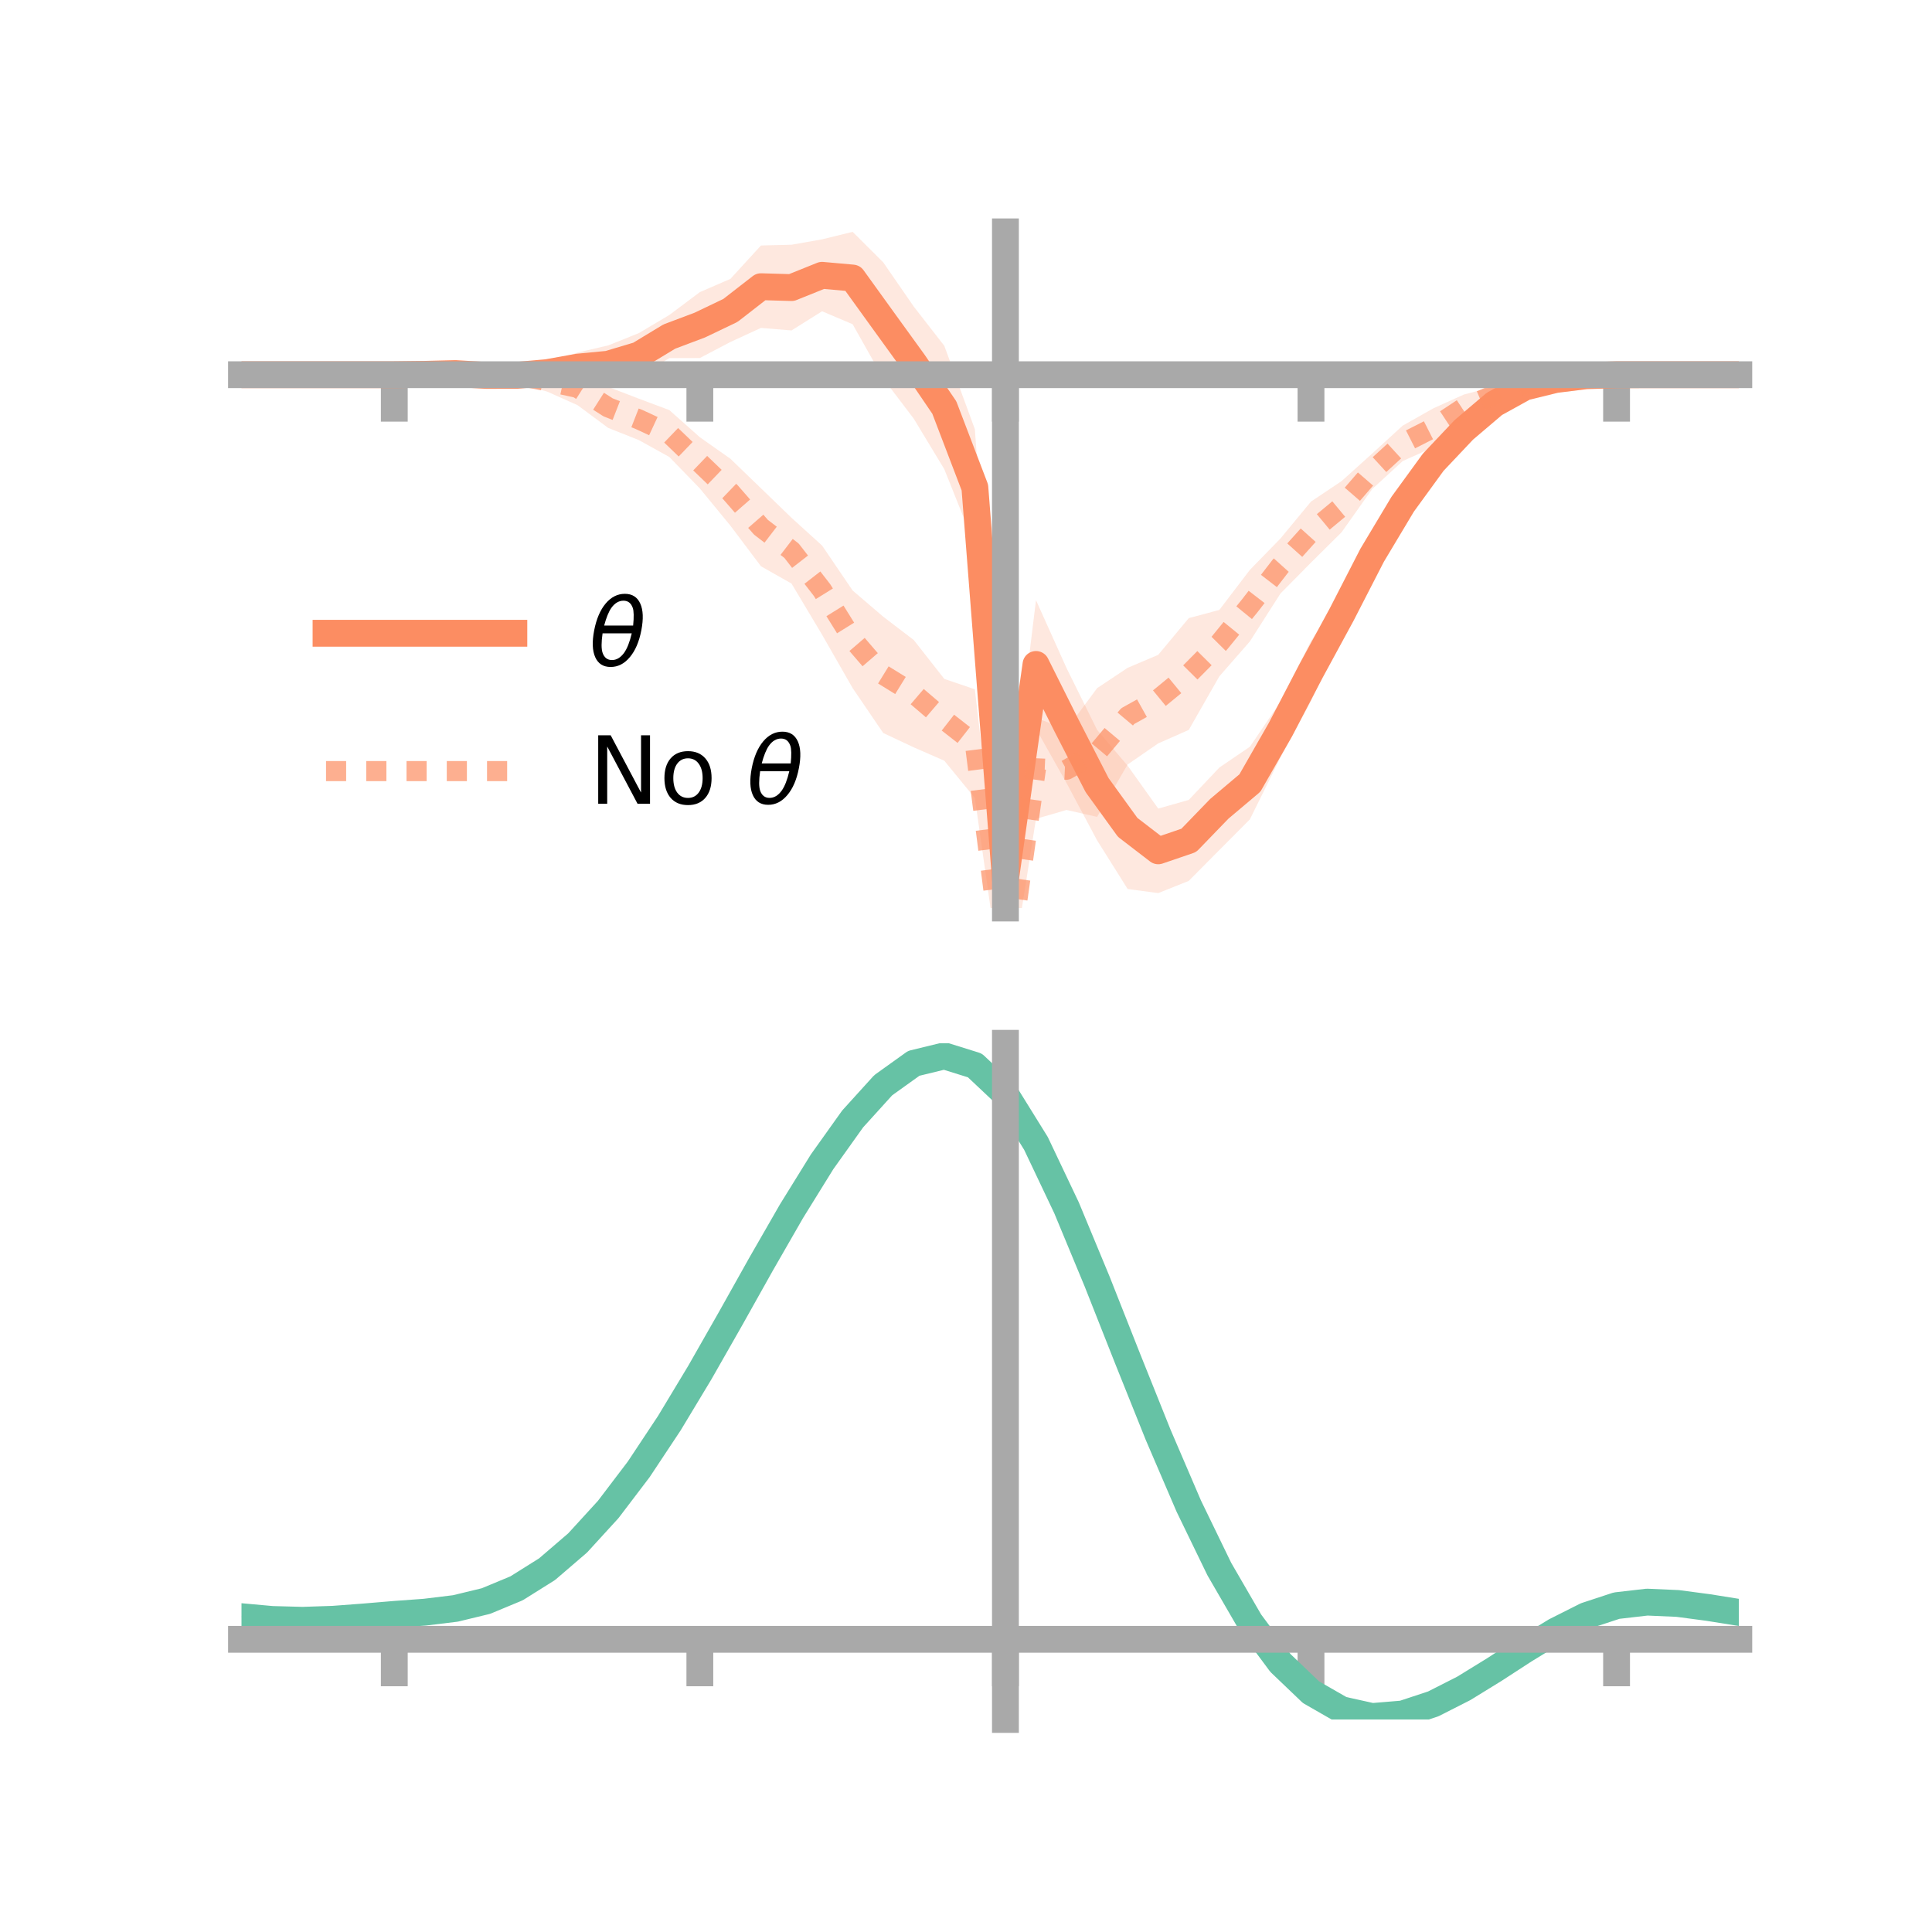 <?xml version="1.0" encoding="utf-8" standalone="no"?>
<!DOCTYPE svg PUBLIC "-//W3C//DTD SVG 1.1//EN"
  "http://www.w3.org/Graphics/SVG/1.1/DTD/svg11.dtd">
<!-- Created with matplotlib (https://matplotlib.org/) -->
<svg height="144pt" version="1.1" viewBox="0 0 144 144" width="144pt" xmlns="http://www.w3.org/2000/svg" xmlns:xlink="http://www.w3.org/1999/xlink">
 <defs>
  <style type="text/css">*{stroke-linecap:butt;stroke-linejoin:round;}</style>
 </defs>
 <g id="figure_1">
  <g id="patch_1">
   <path d="M 0 144 
L 144 144 
L 144 0 
L 0 0 
z
" style="fill:none;"/>
  </g>
  <g id="axes_1">
   <g id="patch_2">
    <path d="M 18 67.68 
L 129.6 67.68 
L 129.6 17.28 
L 18 17.28 
z
" style="fill:none;"/>
   </g>
   <g id="PolyCollection_1">
    <path clip-path="url(#p5c547e6490)" d="M 18 27.928 
L 18 27.928 
L 20.278 27.928 
L 22.555 27.928 
L 24.833 27.928 
L 27.11 27.928 
L 29.388 27.928 
L 31.665 27.801 
L 33.943 27.634 
L 36.22 27.57 
L 38.498 27.396 
L 40.776 27.002 
L 43.053 26.276 
L 45.331 25.745 
L 47.608 24.832 
L 49.886 23.479 
L 52.163 21.771 
L 54.441 20.786 
L 56.718 18.297 
L 58.996 18.241 
L 61.273 17.839 
L 63.551 17.28 
L 65.829 19.551 
L 68.106 22.849 
L 70.384 25.777 
L 72.661 31.994 
L 74.939 63.411 
L 77.216 44.732 
L 79.494 49.795 
L 81.771 54.399 
L 84.049 57.072 
L 86.327 60.267 
L 88.604 59.621 
L 90.882 57.209 
L 93.159 55.658 
L 95.437 52.303 
L 97.714 47.769 
L 99.992 44.387 
L 102.269 39.805 
L 104.547 36.252 
L 106.824 33.262 
L 109.102 31.297 
L 111.38 29.574 
L 113.657 28.493 
L 115.935 28.083 
L 118.212 27.903 
L 120.49 27.927 
L 122.767 27.928 
L 125.045 27.928 
L 127.322 27.928 
L 129.6 27.928 
L 129.6 27.928 
L 129.6 27.928 
L 127.322 27.928 
L 125.045 27.928 
L 122.767 27.929 
L 120.49 27.934 
L 118.212 28.107 
L 115.935 28.497 
L 113.657 29.201 
L 111.38 30.633 
L 109.102 32.785 
L 106.824 35.644 
L 104.547 38.911 
L 102.269 42.971 
L 99.992 47.251 
L 97.714 52.256 
L 95.437 56.46 
L 93.159 61.069 
L 90.882 63.358 
L 88.604 65.654 
L 86.327 66.565 
L 84.049 66.261 
L 81.771 62.635 
L 79.494 58.364 
L 77.216 54.319 
L 74.939 67.68 
L 72.661 40.673 
L 70.384 34.973 
L 68.106 31.205 
L 65.829 28.21 
L 63.551 24.167 
L 61.273 23.2 
L 58.996 24.629 
L 56.718 24.441 
L 54.441 25.49 
L 52.163 26.685 
L 49.886 26.692 
L 47.608 28.101 
L 45.331 28.548 
L 43.053 28.454 
L 40.776 28.546 
L 38.498 28.559 
L 36.22 28.388 
L 33.943 28.054 
L 31.665 28.002 
L 29.388 27.929 
L 27.11 27.928 
L 24.833 27.928 
L 22.555 27.928 
L 20.278 27.928 
L 18 27.928 
z
" style="fill:#fc8d62;fill-opacity:0.2;"/>
   </g>
   <g id="PolyCollection_2">
    <path clip-path="url(#p5c547e6490)" d="M 18 27.928 
L 18 27.928 
L 20.278 27.928 
L 22.555 27.928 
L 24.833 27.928 
L 27.11 27.928 
L 29.388 27.928 
L 31.665 27.788 
L 33.943 27.588 
L 36.22 27.506 
L 38.498 27.364 
L 40.776 27.638 
L 43.053 27.623 
L 45.331 28.835 
L 47.608 29.712 
L 49.886 30.565 
L 52.163 32.589 
L 54.441 34.194 
L 56.718 36.393 
L 58.996 38.595 
L 61.273 40.662 
L 63.551 44.014 
L 65.829 45.963 
L 68.106 47.703 
L 70.384 50.602 
L 72.661 51.377 
L 74.939 71.216 
L 77.216 53.501 
L 79.494 54.369 
L 81.771 51.292 
L 84.049 49.774 
L 86.327 48.808 
L 88.604 46.071 
L 90.882 45.46 
L 93.159 42.475 
L 95.437 40.139 
L 97.714 37.384 
L 99.992 35.86 
L 102.269 33.81 
L 104.547 31.725 
L 106.824 30.439 
L 109.102 29.409 
L 111.38 28.808 
L 113.657 28.221 
L 115.935 28.014 
L 118.212 27.899 
L 120.49 27.928 
L 122.767 27.928 
L 125.045 27.928 
L 127.322 27.928 
L 129.6 27.928 
L 129.6 27.928 
L 129.6 27.928 
L 127.322 27.928 
L 125.045 27.928 
L 122.767 27.928 
L 120.49 27.933 
L 118.212 28.084 
L 115.935 28.459 
L 113.657 29.022 
L 111.38 30.043 
L 109.102 31.364 
L 106.824 33.341 
L 104.547 34.366 
L 102.269 36.458 
L 99.992 39.674 
L 97.714 41.934 
L 95.437 44.239 
L 93.159 47.807 
L 90.882 50.412 
L 88.604 54.403 
L 86.327 55.408 
L 84.049 56.979 
L 81.771 60.887 
L 79.494 60.37 
L 77.216 61.032 
L 74.939 75.472 
L 72.661 59.481 
L 70.384 56.7 
L 68.106 55.703 
L 65.829 54.633 
L 63.551 51.288 
L 61.273 47.307 
L 58.996 43.497 
L 56.718 42.206 
L 54.441 39.182 
L 52.163 36.407 
L 49.886 34.06 
L 47.608 32.798 
L 45.331 31.894 
L 43.053 30.202 
L 40.776 29.184 
L 38.498 28.584 
L 36.22 28.301 
L 33.943 28.088 
L 31.665 28.001 
L 29.388 27.929 
L 27.11 27.928 
L 24.833 27.928 
L 22.555 27.928 
L 20.278 27.928 
L 18 27.928 
z
" style="fill:#fc8d62;fill-opacity:0.2;"/>
   </g>
   <g id="matplotlib.axis_1">
    <g id="xtick_1">
     <g id="line2d_1">
      <defs>
       <path d="M 0 0 
L 0 3.5 
" id="m663465feaa" style="stroke:#a9a9a9;stroke-width:2;"/>
      </defs>
      <g>
       <use style="fill:#a9a9a9;stroke:#a9a9a9;stroke-width:2;" x="29.388" xlink:href="#m663465feaa" y="27.928"/>
      </g>
     </g>
    </g>
    <g id="xtick_2">
     <g id="line2d_2">
      <g>
       <use style="fill:#a9a9a9;stroke:#a9a9a9;stroke-width:2;" x="52.163" xlink:href="#m663465feaa" y="27.928"/>
      </g>
     </g>
    </g>
    <g id="xtick_3">
     <g id="line2d_3">
      <g>
       <use style="fill:#a9a9a9;stroke:#a9a9a9;stroke-width:2;" x="74.939" xlink:href="#m663465feaa" y="27.928"/>
      </g>
     </g>
    </g>
    <g id="xtick_4">
     <g id="line2d_4">
      <g>
       <use style="fill:#a9a9a9;stroke:#a9a9a9;stroke-width:2;" x="97.714" xlink:href="#m663465feaa" y="27.928"/>
      </g>
     </g>
    </g>
    <g id="xtick_5">
     <g id="line2d_5">
      <g>
       <use style="fill:#a9a9a9;stroke:#a9a9a9;stroke-width:2;" x="120.49" xlink:href="#m663465feaa" y="27.928"/>
      </g>
     </g>
    </g>
   </g>
   <g id="matplotlib.axis_2"/>
   <g id="line2d_6">
    <path clip-path="url(#p5c547e6490)" d="M 18 27.928 
L 20.278 27.928 
L 22.555 27.928 
L 24.833 27.928 
L 27.11 27.928 
L 29.388 27.928 
L 31.665 27.901 
L 33.943 27.844 
L 36.22 27.979 
L 38.498 27.978 
L 40.776 27.774 
L 43.053 27.365 
L 45.331 27.146 
L 47.608 26.466 
L 49.886 25.086 
L 52.163 24.228 
L 54.441 23.138 
L 56.718 21.369 
L 58.996 21.435 
L 61.273 20.519 
L 63.551 20.723 
L 65.829 23.881 
L 68.106 27.027 
L 70.384 30.375 
L 72.661 36.334 
L 74.939 65.545 
L 77.216 49.525 
L 79.494 54.08 
L 81.771 58.517 
L 84.049 61.666 
L 86.327 63.416 
L 88.604 62.638 
L 90.882 60.283 
L 93.159 58.363 
L 95.437 54.381 
L 97.714 50.012 
L 99.992 45.819 
L 102.269 41.388 
L 104.547 37.582 
L 106.824 34.453 
L 109.102 32.041 
L 111.38 30.104 
L 113.657 28.847 
L 115.935 28.29 
L 118.212 28.005 
L 120.49 27.931 
L 122.767 27.928 
L 125.045 27.928 
L 127.322 27.928 
L 129.6 27.928 
" style="fill:none;stroke:#fc8d62;stroke-linecap:square;stroke-width:2;"/>
   </g>
   <g id="line2d_7">
    <path clip-path="url(#p5c547e6490)" d="M 18 27.928 
L 20.278 27.928 
L 22.555 27.928 
L 24.833 27.928 
L 27.11 27.928 
L 29.388 27.928 
L 31.665 27.894 
L 33.943 27.838 
L 36.22 27.904 
L 38.498 27.974 
L 40.776 28.411 
L 43.053 28.913 
L 45.331 30.365 
L 47.608 31.255 
L 49.886 32.312 
L 52.163 34.498 
L 54.441 36.688 
L 56.718 39.299 
L 58.996 41.046 
L 61.273 43.985 
L 63.551 47.651 
L 65.829 50.298 
L 68.106 51.703 
L 70.384 53.651 
L 72.661 55.429 
L 74.939 73.344 
L 77.216 57.266 
L 79.494 57.369 
L 81.771 56.089 
L 84.049 53.377 
L 86.327 52.108 
L 88.604 50.237 
L 90.882 47.936 
L 93.159 45.141 
L 95.437 42.189 
L 97.714 39.659 
L 99.992 37.767 
L 102.269 35.134 
L 104.547 33.045 
L 106.824 31.89 
L 109.102 30.387 
L 111.38 29.425 
L 113.657 28.621 
L 115.935 28.236 
L 118.212 27.992 
L 120.49 27.93 
L 122.767 27.928 
L 125.045 27.928 
L 127.322 27.928 
L 129.6 27.928 
" style="fill:none;stroke:#fc8d62;stroke-dasharray:1.5,1.5;stroke-dashoffset:0;stroke-opacity:0.7;stroke-width:1.5;"/>
   </g>
   <g id="patch_3">
    <path d="M 74.939 67.68 
L 74.939 17.28 
" style="fill:none;stroke:#a9a9a9;stroke-linecap:square;stroke-linejoin:miter;stroke-width:2;"/>
   </g>
   <g id="patch_4">
    <path d="M 129.6 67.68 
L 129.6 17.28 
" style="fill:none;"/>
   </g>
   <g id="patch_5">
    <path d="M 18 27.928 
L 129.6 27.928 
" style="fill:none;stroke:#a9a9a9;stroke-linecap:square;stroke-linejoin:miter;stroke-width:2;"/>
   </g>
   <g id="patch_6">
    <path d="M 18 17.28 
L 129.6 17.28 
" style="fill:none;"/>
   </g>
   <g id="legend_1">
    <g id="line2d_8">
     <path d="M 24.3 47.2 
L 38.3 47.2 
" style="fill:none;stroke:#fc8d62;stroke-linecap:square;stroke-width:2;"/>
    </g>
    <g id="line2d_9"/>
    <g id="text_1">
     <!-- $\theta$ -->
     <g transform="translate(43.9 49.65)scale(0.07 -0.07)">
      <defs>
       <path d="M 45.516 34.672 
L 14.453 34.672 
Q 12.359 20.062 14.5 13.875 
Q 17.188 6.25 24.469 6.25 
Q 31.781 6.25 37.359 13.922 
Q 42.234 20.656 45.516 34.672 
z
M 47.016 42.969 
Q 48.344 56.844 46.625 61.719 
Q 43.953 69.438 36.766 69.438 
Q 29.297 69.438 23.828 61.812 
Q 19.531 55.672 16.156 42.969 
z
M 38.188 76.766 
Q 49.906 76.766 54.594 66.406 
Q 59.281 56.109 55.719 37.844 
Q 52.203 19.625 43.453 9.281 
Q 34.766 -1.125 23.047 -1.125 
Q 11.281 -1.125 6.641 9.281 
Q 2 19.625 5.516 37.844 
Q 9.078 56.109 17.719 66.406 
Q 26.422 76.766 38.188 76.766 
z
" id="DejaVuSans-Oblique-952"/>
      </defs>
      <use transform="translate(0 0.234)" xlink:href="#DejaVuSans-Oblique-952"/>
     </g>
    </g>
    <g id="line2d_10">
     <path d="M 24.3 57.474 
L 38.3 57.474 
" style="fill:none;stroke:#fc8d62;stroke-dasharray:1.5,1.5;stroke-dashoffset:0;stroke-opacity:0.7;stroke-width:1.5;"/>
    </g>
    <g id="line2d_11"/>
    <g id="text_2">
     <!-- No $\theta$ -->
     <g transform="translate(43.9 59.924)scale(0.07 -0.07)">
      <defs>
       <path d="M 9.812 72.906 
L 23.094 72.906 
L 55.422 11.922 
L 55.422 72.906 
L 64.984 72.906 
L 64.984 0 
L 51.703 0 
L 19.391 60.984 
L 19.391 0 
L 9.812 0 
z
" id="DejaVuSans-78"/>
       <path d="M 30.609 48.391 
Q 23.391 48.391 19.188 42.75 
Q 14.984 37.109 14.984 27.297 
Q 14.984 17.484 19.156 11.844 
Q 23.344 6.203 30.609 6.203 
Q 37.797 6.203 41.984 11.859 
Q 46.188 17.531 46.188 27.297 
Q 46.188 37.016 41.984 42.703 
Q 37.797 48.391 30.609 48.391 
z
M 30.609 56 
Q 42.328 56 49.016 48.375 
Q 55.719 40.766 55.719 27.297 
Q 55.719 13.875 49.016 6.219 
Q 42.328 -1.422 30.609 -1.422 
Q 18.844 -1.422 12.172 6.219 
Q 5.516 13.875 5.516 27.297 
Q 5.516 40.766 12.172 48.375 
Q 18.844 56 30.609 56 
z
" id="DejaVuSans-111"/>
       <path id="DejaVuSans-32"/>
      </defs>
      <use transform="translate(0 0.234)" xlink:href="#DejaVuSans-78"/>
      <use transform="translate(74.805 0.234)" xlink:href="#DejaVuSans-111"/>
      <use transform="translate(135.986 0.234)" xlink:href="#DejaVuSans-32"/>
      <use transform="translate(167.773 0.234)" xlink:href="#DejaVuSans-Oblique-952"/>
     </g>
    </g>
   </g>
  </g>
  <g id="axes_2">
   <g id="patch_7">
    <path d="M 18 128.16 
L 129.6 128.16 
L 129.6 77.76 
L 18 77.76 
z
" style="fill:none;"/>
   </g>
   <g id="PolyCollection_3">
    <path clip-path="url(#pd5ca82e617)" d="M 18 120.538 
L 18 120.46 
L 20.278 120.676 
L 22.555 120.738 
L 24.833 120.655 
L 27.11 120.474 
L 29.388 120.274 
L 31.665 120.102 
L 33.943 119.82 
L 36.22 119.264 
L 38.498 118.307 
L 40.776 116.858 
L 43.053 114.864 
L 45.331 112.318 
L 47.608 109.251 
L 49.886 105.732 
L 52.163 101.862 
L 54.441 97.77 
L 56.718 93.611 
L 58.996 89.559 
L 61.273 85.804 
L 63.551 82.545 
L 65.829 79.983 
L 68.106 78.323 
L 70.384 77.76 
L 72.661 78.484 
L 74.939 80.663 
L 77.216 84.387 
L 79.494 89.256 
L 81.771 94.824 
L 84.049 100.674 
L 86.327 106.443 
L 88.604 111.828 
L 90.882 116.597 
L 93.159 120.584 
L 95.437 123.692 
L 97.714 125.891 
L 99.992 127.207 
L 102.269 127.719 
L 104.547 127.537 
L 106.824 126.801 
L 109.102 125.665 
L 111.38 124.289 
L 113.657 122.837 
L 115.935 121.468 
L 118.212 120.335 
L 120.49 119.59 
L 122.767 119.33 
L 125.045 119.437 
L 127.322 119.749 
L 129.6 120.126 
L 129.6 120.231 
L 129.6 120.231 
L 127.322 119.881 
L 125.045 119.59 
L 122.767 119.496 
L 120.49 119.761 
L 118.212 120.515 
L 115.935 121.674 
L 113.657 123.087 
L 111.38 124.592 
L 109.102 126.019 
L 106.824 127.197 
L 104.547 127.962 
L 102.269 128.16 
L 99.992 127.661 
L 97.714 126.364 
L 95.437 124.209 
L 93.159 121.178 
L 90.882 117.307 
L 88.604 112.684 
L 86.327 107.465 
L 84.049 101.873 
L 81.771 96.197 
L 79.494 90.79 
L 77.216 86.061 
L 74.939 82.446 
L 72.661 80.336 
L 70.384 79.64 
L 68.106 80.187 
L 65.829 81.791 
L 63.551 84.256 
L 61.273 87.386 
L 58.996 90.985 
L 56.718 94.86 
L 54.441 98.833 
L 52.163 102.736 
L 49.886 106.424 
L 47.608 109.778 
L 45.331 112.703 
L 43.053 115.139 
L 40.776 117.057 
L 38.498 118.465 
L 36.22 119.402 
L 33.943 119.947 
L 31.665 120.221 
L 29.388 120.382 
L 27.11 120.566 
L 24.833 120.728 
L 22.555 120.796 
L 20.278 120.734 
L 18 120.538 
z
" style="fill:#66c2a5;fill-opacity:0.2;"/>
   </g>
   <g id="matplotlib.axis_3">
    <g id="xtick_6">
     <g id="line2d_12">
      <g>
       <use style="fill:#a9a9a9;stroke:#a9a9a9;stroke-width:2;" x="29.388" xlink:href="#m663465feaa" y="122.185"/>
      </g>
     </g>
    </g>
    <g id="xtick_7">
     <g id="line2d_13">
      <g>
       <use style="fill:#a9a9a9;stroke:#a9a9a9;stroke-width:2;" x="52.163" xlink:href="#m663465feaa" y="122.185"/>
      </g>
     </g>
    </g>
    <g id="xtick_8">
     <g id="line2d_14">
      <g>
       <use style="fill:#a9a9a9;stroke:#a9a9a9;stroke-width:2;" x="74.939" xlink:href="#m663465feaa" y="122.185"/>
      </g>
     </g>
    </g>
    <g id="xtick_9">
     <g id="line2d_15">
      <g>
       <use style="fill:#a9a9a9;stroke:#a9a9a9;stroke-width:2;" x="97.714" xlink:href="#m663465feaa" y="122.185"/>
      </g>
     </g>
    </g>
    <g id="xtick_10">
     <g id="line2d_16">
      <g>
       <use style="fill:#a9a9a9;stroke:#a9a9a9;stroke-width:2;" x="120.49" xlink:href="#m663465feaa" y="122.185"/>
      </g>
     </g>
    </g>
   </g>
   <g id="matplotlib.axis_4"/>
   <g id="line2d_17">
    <path clip-path="url(#pd5ca82e617)" d="M 18 120.499 
L 20.278 120.705 
L 22.555 120.767 
L 24.833 120.691 
L 27.11 120.52 
L 29.388 120.328 
L 31.665 120.162 
L 33.943 119.884 
L 36.22 119.333 
L 38.498 118.386 
L 40.776 116.958 
L 43.053 115.002 
L 45.331 112.51 
L 47.608 109.514 
L 49.886 106.078 
L 52.163 102.299 
L 54.441 98.301 
L 56.718 94.236 
L 58.996 90.272 
L 61.273 86.595 
L 63.551 83.4 
L 65.829 80.887 
L 68.106 79.255 
L 70.384 78.7 
L 72.661 79.41 
L 74.939 81.555 
L 77.216 85.224 
L 79.494 90.023 
L 81.771 95.51 
L 84.049 101.273 
L 86.327 106.954 
L 88.604 112.256 
L 90.882 116.952 
L 93.159 120.881 
L 95.437 123.95 
L 97.714 126.127 
L 99.992 127.434 
L 102.269 127.939 
L 104.547 127.75 
L 106.824 126.999 
L 109.102 125.842 
L 111.38 124.44 
L 113.657 122.962 
L 115.935 121.571 
L 118.212 120.425 
L 120.49 119.676 
L 122.767 119.413 
L 125.045 119.513 
L 127.322 119.815 
L 129.6 120.179 
" style="fill:none;stroke:#66c2a5;stroke-linecap:square;stroke-width:2;"/>
   </g>
   <g id="patch_8">
    <path d="M 74.939 128.16 
L 74.939 77.76 
" style="fill:none;stroke:#a9a9a9;stroke-linecap:square;stroke-linejoin:miter;stroke-width:2;"/>
   </g>
   <g id="patch_9">
    <path d="M 129.6 128.16 
L 129.6 77.76 
" style="fill:none;"/>
   </g>
   <g id="patch_10">
    <path d="M 18 122.185 
L 129.6 122.185 
" style="fill:none;stroke:#a9a9a9;stroke-linecap:square;stroke-linejoin:miter;stroke-width:2;"/>
   </g>
   <g id="patch_11">
    <path d="M 18 77.76 
L 129.6 77.76 
" style="fill:none;"/>
   </g>
  </g>
 </g>
 <defs>
  <clipPath id="p5c547e6490">
   <rect height="50.4" width="111.6" x="18" y="17.28"/>
  </clipPath>
  <clipPath id="pd5ca82e617">
   <rect height="50.4" width="111.6" x="18" y="77.76"/>
  </clipPath>
 </defs>
</svg>
